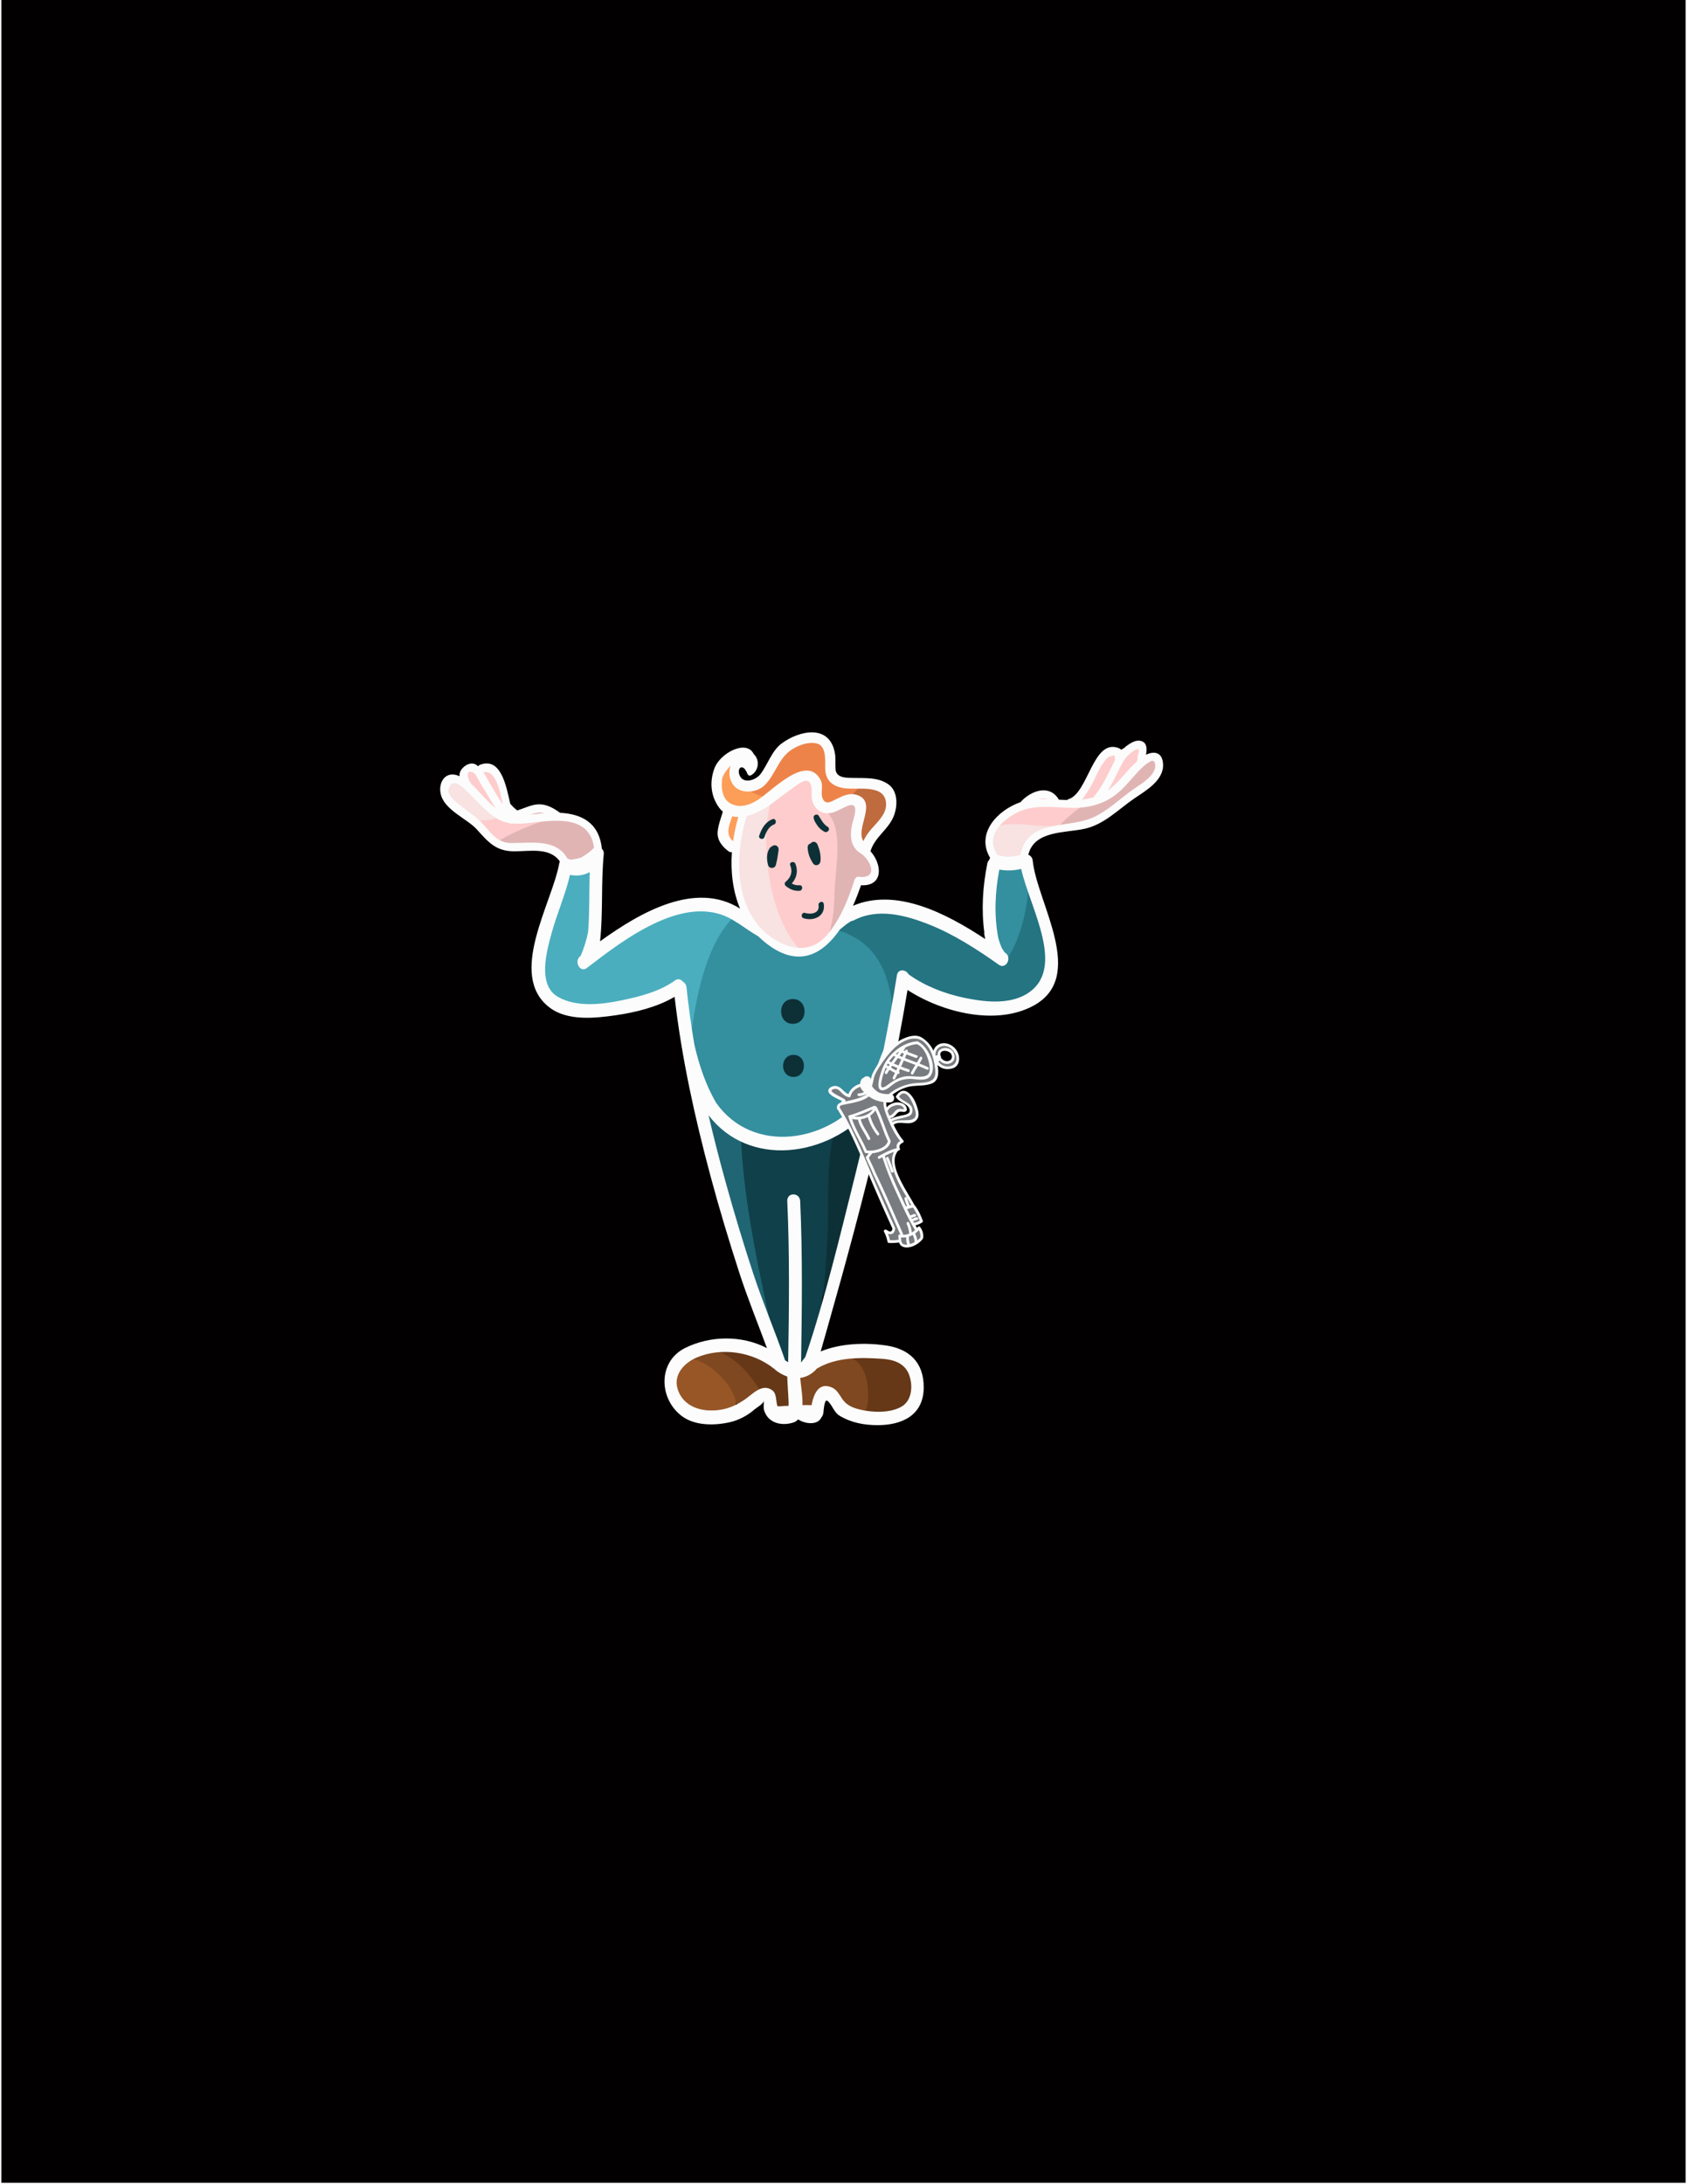 <?xml version="1.0" encoding="utf-8"?>
<!-- Generator: Adobe Illustrator 17.0.0, SVG Export Plug-In . SVG Version: 6.00 Build 0)  -->
<!DOCTYPE svg PUBLIC "-//W3C//DTD SVG 1.1//EN" "http://www.w3.org/Graphics/SVG/1.1/DTD/svg11.dtd">
<svg version="1.1" xmlns="http://www.w3.org/2000/svg" xmlns:xlink="http://www.w3.org/1999/xlink" x="0px" y="0px" width="612px"
	 height="792px" viewBox="0 0 612 792" enable-background="new 0 0 612 792" xml:space="preserve">
<rect x="0" y="0" width="612" height="792" fill="#333333" stroke="none"/>
<g id="Слой_3">
	<rect y="-4" fill="#020000" stroke="#FCFCFC" stroke-miterlimit="10" width="612" height="796"/>
</g>
<g id="Слой_24">
	<path fill="#804820" d="M247,493.5c3.499,2.559,7.694,4.495,11.386,7.061c3.205,2.228,5.206,5.607,8.17,7.87
		c3.207,2.448,1.442,3.794,6.475,1.111c1.028-0.548,3.56-3.626,3.962-4.551c3.188-7.328-4.842-14.731-11.878-16.795
		c-5.954-1.747-12.77,1.372-17.615,5.053"/>
</g>
<g id="Слой_25">
	<path fill="#985627" d="M248.25,492.5c11.898-0.97,29.488,23.435,10.183,22c-11.501-0.855-22.176-15.135-8.683-22"/>
</g>
<g id="Слой_26">
	<path fill="#663818" d="M257.75,489c12.894,4.354,14.893,11.877,22.514,20.999c1.925,2.303,2.274,6.626,6.688,2.556
		c1.771-1.633,1.756-5.975,1.548-8.292c-0.646-7.191-4.837-8.471-10.568-11.456c-5.827-3.036-12.074-6.091-18.931-3.556"/>
</g>
<g id="Слой_27">
	<path fill="#663818" d="M304.5,489.75c4.133,3.044,7.092,6.375,8.006,11.987c0.947,5.816-2.829,11.445,4.931,12.512
		c12.571,1.728,19.01-13.857,9.075-20.748c-5.639-3.911-14.954-3.199-21.512-3.501"/>
</g>
<g id="Слой_28">
	<path fill="#804820" d="M293,495.5c9.373-6.048,20.44-6.297,21.762,7.305c1.733,17.835-9.143,6.613-16.405,3.802
		c-0.458,6.581-7.319,6.397-9.869,1.898c-3.654-6.445,0.824-11.342,5.512-13.255"/>
</g>
<g id="Слой_29">
	<path fill="#0D3037" d="M299,411.5c1.457,9.035,0.616,18.943,0.75,28.148c0.157,10.761-3.148,24.335-0.237,34.404
		c3.424-10.611,5.313-22.311,8.292-33.253c1.895-6.962,8.142-20.511,6.214-25.988c3.288-1.247,3.485-14.473,3.446-18.193
		c-7.608,4.353-12.193,10.695-18.715,15.632"/>
</g>
<g id="Слой_20">
	<path fill="#104049" d="M303,409.75c-3.529,10.41-2.17,25.929-2.75,37.008c-0.663,12.67-1.101,23.75-4.243,35.681
		c-1.269,4.821-1.706,15.086-8.758,14.366c-4.945-0.505-6.449-8.638-7.75-12.477c-1.751-5.167-4.669-8.369-4.986-14.015
		c-0.324-5.776-0.081-6.979-1.959-12.123c-1.535-4.204-1.389-6.719-1.786-11.348c-0.891-10.392-4.733-19.034-5.516-29.624
		c-0.357-4.821-1.637-6.278,2.049-8.536c4.123-2.526,17.022-0.362,21.601-0.444c5.068-0.091,11.117-0.633,15.839,1.274
		c-0.587,0.5-1.09,0.294-1.74,0.489"/>
</g>
<g id="Слой_21">
	<path fill="#206574" d="M268.75,411c0.826,25.441,7.249,52.61,12.42,76.942c-6.638-11.311-9.611-24.519-14.42-36.823
		c-4.277-10.943-6.473-22.99-9.75-33.785c-1.693-5.579-1.311-12.14-1.706-17.763c2.198,3.797,10.151,10.879,13.956,12.179"/>
</g>
<g id="Слой_23">
	<path fill="#247482" d="M308.25,331.25c6.118-5.511,20.6-1.67,27.763,1.311c8.503,3.539,16.479,9.77,24.698,12.406
		c-1.276-8.102-8.807-36.408,7.533-32.468c8.326,2.008,10.636,23.141,11.799,31.331c2.102,14.795-2.517,19.916-17.597,21.925
		c-12.054,1.606-24.111-3.901-34.369-8.493c-2.629,5.918-4.76,12.39-7.408,18.167c0.575-8.738-33.8-44.071-11.419-45.681"/>
</g>
<g id="Слой_22">
	<path fill="#348F9F" d="M361.25,313.5c-0.108,10.973-6.712,26.612,3.536,34.962c4.329-5.485,7.168-15.775,8.024-23.384
		c0.705-6.265-3.678-18.218-11.561-11.078"/>
</g>
<g id="Слой_18">
	<path fill="#4AAEBF" d="M267.75,332.25c-4.861,10.481-9.723,19.514-10.756,31.003c-0.869,9.661-4.787,28.717,1.249,36.652
		c-11.879-6.614-8.141-30.55-12.969-41.448c-10.533,5.552-27.515,11.778-40.109,8.049c-13.034-3.859-9.627-17.449-7.661-26.993
		c1.443-7.005,2.41-12.481,4.994-19.256c2.499-6.553,4.36-7.252,12.2-7.237c3.67,10.314,0.41,21.276,0.583,32.197
		c0.036-0.022,1.138-0.003,1.162,0.014c3.849-7.025,15.679-11.146,22.805-13.919c9.892-3.849,19.612-4.311,28.751,1.438"/>
</g>
<g id="Слой_19">
	<path fill="#348F9F" d="M267,331.75c-10.487,9.369-14.181,28.536-16.061,41.769c-2.004,14.105,2.112,27.184,13.987,34.841
		c12.519,8.072,27.957,7.135,39.387-1.048c11.207-8.023,16.189-15.504,18.673-29.283c2.281-12.654,0.082-29.753-11.519-37.266
		c-13.819-8.95-31.623-3.179-46.218-8.513"/>
</g>
<g id="Слой_17">
	<path fill="#F8E2E2" d="M387.5,299.75c-5.038-4.121-24.233-4.473-27.819,1.994c-2.26,4.075-0.307,9.323,3.818,10.756
		c7.562,2.628,7.478-4.099,11.002-7.75c3.469-3.594,7.896-3.588,12.749-5"/>
</g>
<g id="Слой_15">
	<path fill="#FECCCC" d="M414.25,275c0.296-1.624-0.246-3.679-0.538-5.212c-8.384,0.904-14.871,6.53-19.657,13.726
		c-2.594,3.9-3.527,7.608-8.999,7.736c-3.582,0.084-5.029-2.952-9.764-1.714c-3.875,1.013-12.133,7.164-14.502,10.425
		c6.668-2.453,13.346-0.221,20.077-0.411c6.507-0.185,6.659-3.671,12.077-7.299c7.228-4.839,14.437-7.794,20.305-15.169
		c0.349-0.438,0.453-0.876,0.751-1.331"/>
</g>
<g id="Слой_14">
	<path fill="#FECCCC" d="M207.75,296.75c-6.794,2.078-20.984,10.177-28.263,8.206c-3.346-0.906-6.653-6.055-7.237-9.206
		c-0.363-1.956,1.314-3.857,1-5.556c-0.418-2.265-2.202-2.828-2.995-4.956c-0.801-2.151-2.235-3.325-1.548-6.269
		c2.927,0.012,8.969-1.339,11.243,0.33c3.284,2.411,1.667,8.385,3.3,11.7c4.557,9.248,14.959,4.139,23.249,5.751"/>
</g>
<g id="Слой_16">
	<path fill="#F8E2E2" d="M173.25,289c-1.784-6.022-15.612-9.458-11.506,0.944c2.605,6.599,14.264,9.81,19.963,5.806
		c-3.961-1.5-8.269-4.694-9.707-8.75"/>
</g>
<g id="Слой_13">
	<path fill="#E1B4B4" d="M202.5,296.5c-5.464,0.392-18.189,5.993-22.398,8.944c4.744,1.953,9.076,0.563,13.592,1.1
		c4.469,0.531,6.842,3.373,10.554,5.206c10.664,5.268,16.615-7.063,7.307-13.067c-3.735-2.409-20.123-8.81-21.017-1.965
		c3.141,0.053,6.31,0.032,9.462,0.032"/>
</g>
<g id="Слой_12">
	<path fill="#E1B4B4" d="M395,291c-4.266,2.123-8.969,6.26-12.161,10.017c10.317,0.172,16.766-5.06,24.107-10.578
		c1.774-1.333,20.964-14.872,10.507-15.194c-3.017-0.093-8.514,7.268-10.827,9.255c-4.001,3.436-7.367,6.569-12.876,7"/>
</g>
<g id="Слой_11">
	<path fill="#E1B4B4" d="M297,291.25c2.445,14.007-8.816,37.621,0.744,49.781c8.375-5.144,8.076-13.131,13.942-20.341
		c2.562-3.149,6.934-3.134,4.577-9.208c-1.818-4.687-5.751-4.409-5.519-10.993c0.113-3.217,3.339-7.44,0.331-10.113
		c-3.41-3.03-10.048,1.66-13.575,2.124"/>
</g>
<g id="Слой_10">
	<path fill="#FECCCC" d="M273.75,292.25c-1.643,11.421-1.082,22.504,3.257,33.078c2.085,5.08,6.385,18.299,12.413,19.677
		c12.888,2.946,13.056-14.091,13.33-21.717c0.264-7.358,2.074-16.072,0.23-23.306c-1.261-4.947-4.496-6.575-6.668-10.713
		c-2.883-5.491-1.53-9.596-9.27-5.993c-4.419,2.057-10.412,7.111-14.042,9.974"/>
</g>
<g id="Слой_9">
	<path fill="#F8E2E2" d="M279.75,290.25c-4.401,15.573-0.643,43.55,11.187,54.762c-22.244,2.039-25.54-25.314-23.187-41.512
		c0.305-2.103,0.152-7.267,1.45-8.763c2.177-2.508,7.08-1.802,9.55-4.487"/>
</g>
<g id="Слой_8">
	<path fill="#C06B3E" d="M310,284.25c-2.483,1.479-4.697,3.495-5.987,5.963c13.588-2.337,2.294,13.728,8.999,18.584
		c2.314-5.444,10.168-10.42,10.246-16.789c0.095-7.73-7.356-8.064-13.757-7.758"/>
</g>
<g id="Слой_7">
	<path fill="#EE834A" d="M269.75,285.25c0.377,3.036,1.499,5.496,4.214,7.038c5.366-4.97,16.805-13.858,21.605-7.214
		c2.894,4.006-0.332,8.053,6.378,7.439c3.62-0.331,8.073-5.335,10.595-7.769c-6.091-2.303-9.276,0.207-11.529-6.32
		c-2.009-5.822,0.253-10.504-8.22-10.368C281.426,268.237,278.751,287.637,269,286"/>
</g>
<g id="Слой_6">
	<path fill="#FC9D58" d="M267.75,283.5c3.557,3.267,6.526,5.035,11.824,6.008c-0.039-0.145-0.18-0.156-0.423-0.033
		c-4.727,3.18-12.424,7.075-17.171,2.268c-5.092-5.158-2.779-14.95,4.892-15.785c-2.238,2.879-1.17,6.127,1.376,8.292"/>
</g>
<g id="Слой_5">
	<path fill="#FD9E5A" d="M263.75,294c-1.415,4.004-4.466,12.608,2.95,12.713c1.423-4.081,2.411-8.432,3.262-12.675
		c-1.931,0.111-3.462-0.744-5.212-0.788"/>
</g>
<g id="Слой_2">
	<path fill="#FCFCFC" d="M415.735,273.681c0.338-1.721,0.436-3.811-1.062-4.692c-1.677-0.987-3.472-0.144-4.991,0.801
		c-1.05,0.653-1.992,1.47-2.826,2.396c-0.159-0.398-0.443-0.682-0.891-0.867c-9.452-3.889-11.12,16.282-18.325,18.461
		c-0.221,0.067-0.401,0.172-0.545,0.302c-0.983-0.021-1.966-0.062-2.945-0.109c-3.292-5.587-9.707-3.453-13.536,0.441
		c-0.128,0.131-0.217,0.27-0.286,0.411c-8.593,2.955-16.398,11.428-11.147,20.23c-0.132,0.228-0.239,0.474-0.305,0.734
		c-0.328,0.292-0.581,0.721-0.699,1.307c-1.666,8.293-2.204,16.625-1.097,24.893c-0.039,0.276-0.049,0.567,0.003,0.882
		c0.092,0.553,0.219,1.095,0.341,1.638c-14.236-9.4-32.357-18.715-47.988-12.073c1.115-2.481,2.083-5.008,2.904-7.44
		c8.151,0.437,7.783-7.467,3.447-12.349c1.582-5.239,6.68-7.928,8.545-12.992c1.348-3.659,1.399-8.813-2.046-11.254
		c-3.66-2.592-8.332-2.238-12.538-2.313c-2.437-0.043-6.42,0.155-6.635-3.181c-0.126-1.958,0.112-3.909-0.243-5.858
		c-1.932-10.606-12.881-8.182-19.217-3.537c-3.712,2.72-5.042,7.571-7.774,11.183c-1.681,2.222-6.373,3.795-7.643,0.272
		c-0.732-2.029,0.498-3.705,1.965-2.096c0.356,0.51,0.686,1.037,0.9,1.64c0.217,0.61,0.808,0.925,1.377,0.596
		c3.004-1.735,3.086-5.774,0.984-7.636c-2.594-5.481-12.161-0.492-14.266,5.088c-1.855,4.916-1.386,10.093,1.672,14.286
		c0.417,0.572,0.874,1.051,1.356,1.464c-0.69,2.393-1.625,4.675-1.878,7.195c-0.314,3.123,1.703,5.493,3.917,7.159
		c0.438,0.329,0.867,0.407,1.254,0.327c-0.51,7.101,0.332,14.21,2.96,20.469c-16.11-10.099-35.932,1.141-50.785,11.865
		c1.136-10.531,0.312-21.169,1.348-31.723c0.077-0.784-0.225-1.401-0.702-1.821c-0.002-0.031,0.002-0.059-0.001-0.092
		c-1.032-9.58-7.589-12.57-15.165-12.964c-0.022-0.017-0.039-0.038-0.062-0.054c-2.273-1.62-4.584-2.971-7.372-3.023
		c-2.626-0.049-5.313,1.327-7.773,2.124c-0.098,0.032-0.186,0.073-0.268,0.119c-0.938-0.663-1.773-1.514-2.587-2.443
		c-1.542-6.917-3.5-16.952-10.972-14.141c-0.314,0.118-0.543,0.314-0.7,0.549c-0.107-0.096-0.206-0.202-0.318-0.293
		c-1.946-1.589-4.532-0.228-5.788,1.53c-0.499,0.699-0.667,1.519-0.623,2.358c-0.278-0.117-0.558-0.232-0.848-0.327
		c-4.392-1.43-6.812,2.582-6.023,6.566c1.201,6.059,9.596,9.08,13.212,13.13c4.238,4.745,6.986,7.831,13.446,7.873
		c5.586,0.036,12.979-1.589,16.618,3.692c-0.103,0.208-0.191,0.438-0.24,0.713c-2.58,14.447-18.922,40.459-3.522,52.222
		c6.525,4.984,16.573,3.888,23.992,2.822c7.053-1.013,14.955-2.916,21.388-6.689c2.525,22.005,7.3,43.642,13.01,64.942
		c3.157,11.775,6.684,23.437,10.431,35.014c3.01,9.3,6.695,18.282,10.054,27.414c-9.138-4.704-20.443-4.567-29.591-0.087
		c-10.049,4.921-9.662,18.367-1.368,24.678c4.887,3.718,12.251,3.545,17.814,2.211c3.057-0.733,6.235-2.439,8.637-4.555
		c0.726-0.639,3.45-2.143,3.344-3.236c0.115,1.187-0.202,2.487,0.169,3.654c1.482,4.659,6.533,5.695,10.692,4.281
		c0.669-0.228,1.19-0.615,1.618-1.097c2.556,1.713,7.096,2.186,8.413-0.662c0.434-0.495,0.703-1.186,0.767-1.831
		c0.089-0.897,0.379-5.124,1.468-4.223c1.798,1.488,2.267,4.103,4.38,5.38c4.283,2.587,8.995,3.434,13.87,3.43
		c8.631-0.007,16.577-3.457,16.665-13.56c0.082-9.471-5.532-14.176-13.816-15.358c-7.336-1.046-16.282-0.807-23.568,2.195
		c0.709-2.472,1.416-4.944,2.12-7.418c1.723-6.05,3.423-12.107,5.104-18.171c3.404-12.28,6.68-24.599,9.792-36.966
		c5.691-22.619,10.697-45.448,14.494-68.517c12.713,8.224,32.111,12.976,45.576,5.759c19.635-10.524,1.374-37.378-0.152-52.629
		c-0.114-1.138-0.796-1.853-1.603-2.174c2.154-8.894,13.522-7.827,20.583-9.443c7.08-1.621,12.098-7.039,18.013-11.058
		c4.041-2.746,10.672-6.5,10.28-12.46C421.641,272.6,418.549,272.29,415.735,273.681z M406.955,277.075
		c0.905-1.796,2.114-3.182,3.668-4.368c0.607-0.463,1.267-0.841,1.973-1.099c1.167-0.426,0.212,2.245,0.076,2.754
		c-0.095,0.357-0.063,0.668,0.041,0.934c-0.081,0.276-0.182,0.546-0.29,0.815c-3.656,3.289-6.484,7.565-10.451,10.474
		C403.815,283.553,405.322,280.318,406.955,277.075z M396.388,283.857c1.489-2.742,4.153-10.207,7.929-9.871
		c0.038,0.34,0.076,0.681,0.102,1.022c0.015,0.195,0.063,0.365,0.127,0.52c-0.006,0.012-0.013,0.023-0.02,0.035
		c-2.464,4.73-4.422,9.538-7.885,13.587c-1.349,0.383-2.748,0.62-4.172,0.763C394.064,288.151,395.282,285.895,396.388,283.857z
		 M379.856,289.776c-0.969-0.037-1.92-0.052-2.852-0.047C377.987,289.444,378.97,289.407,379.856,289.776z M261.98,282.451
		c0.187-1.298,1.528-3.267,3.084-4.84c-0.776,2.17-0.655,4.913,1.024,7.1c2.549,3.323,8.311,2.776,11.076,0.208
		c4.077-3.785,5.194-9.916,9.898-13.012c2.601-1.711,5.984-2.98,9.059-2.375c3.553,0.699,3.254,5.707,3.232,8.591
		c-0.036,4.693,2.366,6.869,6.575,7.636c4.901,0.894,15.526-1.888,15.528,5.999c0.001,3.647-3.465,6.629-5.562,9.095
		c-1.088,1.279-1.976,2.649-2.69,4.132c-3.019-4.622,5.306-14.181-2.299-16.734c-2.687-0.902-5.171,0.341-7.587,1.539
		c-1.558,0.772-3.527,2.124-4.695,0.122c-1.216-2.085,0.216-4.778-0.858-6.931c-4.976-9.978-17.676,3.766-22.72,6.987
		c-3.17,2.024-6.857,3.256-10.282,1.228C261.968,289.543,261.55,285.433,261.98,282.451z M265.943,305.034
		c-2.972-2.453-1.402-5.805-0.317-9.035c0.722,0.163,1.466,0.245,2.222,0.242C267.006,299.099,266.364,302.052,265.943,305.034z
		 M270.705,296.528c0.069-0.226,0.087-0.436,0.067-0.628c2.207-0.494,4.366-1.449,6.164-2.485c3.059-1.764,5.755-4.199,8.671-6.206
		c1.457-1.003,2.821-2.127,4.306-3.087c5.366-3.468,4.427,3.035,4.559,4.841c0.16,2.192,1.11,3.879,2.494,4.886
		c0.188,0.097,0.371,0.217,0.55,0.351c1.276,0.711,2.837,0.906,4.464,0.466c1.956-0.529,3.727-1.783,5.625-2.496
		c3.902-1.466,2.53,3.082,1.91,5.285c-1.171,4.163-1.388,8.25,1.397,10.967c0.057,0.064,0.122,0.125,0.196,0.181
		c0.479,0.435,1.038,0.833,1.69,1.186c3.639,3.099,5.581,8.992-1.421,8.128c-0.639-0.079-1.169,0.521-1.356,1.099
		c-2.257,6.994-5.015,14.003-9.657,19.609c-5.907,7.134-13.469,6.071-20.431,1.292C266.525,330.714,266.316,310.97,270.705,296.528z
		 M195.176,294.678c0.749-0.103,1.47-0.013,2.169,0.181c-1.686,0.148-3.361,0.363-5.021,0.529
		C193.265,295.076,194.214,294.81,195.176,294.678z M182.361,291.547c-0.006,0.02-0.016,0.039-0.022,0.059
		c-1.475-2.105-2.754-4.378-4.092-6.605c-0.956-1.591-1.832-3.375-2.912-4.943C179.64,278.949,181.262,286.096,182.361,291.547z
		 M171.7,280.148c0.801,0.396,1.426,1.814,1.862,2.61c0.878,1.603,1.874,3.116,2.813,4.68c1.119,1.863,2.209,3.744,3.41,5.527
		c-3.279-2.369-5.831-6.037-8.896-8.77c-0.063-0.177-0.161-0.351-0.306-0.515C169.853,282.853,168.574,278.6,171.7,280.148z
		 M185.488,305.692c-6.358-0.041-8.118-5.434-12.503-9.035c-2.361-1.939-4.885-3.631-7.235-5.586
		c-1.352-1.125-2.565-2.415-3.199-4.178c0.676-3.011,2.111-3.722,4.306-2.134c0.962,0.66,1.848,1.419,2.658,2.276
		c3.399,3.326,6.439,6.965,10.41,9.566c1.443,0.945,2.971,1.496,4.544,1.789c0.392,0.262,0.817,0.295,1.194,0.171
		c2.244,0.244,4.556,0.052,6.828-0.201c8.438-0.939,21.545-3.004,23.005,9.122c-0.164,0.097-0.319,0.211-0.456,0.355
		c-1.242,1.312-2.726,2.193-4.2,3.114c-1.279,0.415-2.6,0.664-3.957,0.763c-0.084-0.037-0.167-0.067-0.252-0.109
		c-0.246-0.121-0.487-0.181-0.723-0.212C201.759,303.945,192.572,305.738,185.488,305.692z M286.058,509.782
		c-1.332-0.064-2.661,0.193-3.987,0.151c-0.694-1.606-0.172-4.44-1.84-5.74c-2.631-2.05-5.389-0.395-7.635,1.445
		c-4.774,3.911-9.3,6.031-15.452,5.784c-4.807-0.193-9.555-2.437-11.244-7.507c-1.839-5.52,2.448-9.8,6.82-11.664
		c8.959-3.822,20.27-2.152,27.946,3.951c0.11,0.087,0.219,0.148,0.329,0.211c0.128,0.162,0.274,0.316,0.453,0.454
		c0.024,0.018,0.048,0.034,0.072,0.052c0.036,0.028,0.072,0.054,0.109,0.079c1.267,0.955,2.607,1.678,3.974,2.146
		c0,0.021-0.005,0.038-0.004,0.059c0.077,3.088,0.37,6.158,0.488,9.244C286.093,508.893,286.069,509.337,286.058,509.782z
		 M320.138,492.716c4.04,0.282,8.2,1.574,9.731,5.965c1.386,3.975,0.923,9.127-2.718,11.306c-4.189,2.507-10.775,2.221-15.274,1.106
		c-2.661-0.659-4.935-1.604-6.495-4.072c-0.846-1.339-1.874-3.084-3.306-3.777c-4.888-2.366-6.86,1.959-7.669,6.293
		c-1.094-0.046-2.187-0.044-3.289-0.03c0.119-3.46-0.665-7.475-0.806-9.86c1.943-0.273,3.834-1.17,5.538-2.837
		c0.158-0.154,0.28-0.317,0.384-0.482C303.227,492.034,312.302,492.17,320.138,492.716z M310.218,426.158
		c-5.485,21.942-10.842,44.595-18.061,65.876c-0.503,0.687-1.02,1.361-1.548,2.025c0.314-19.52,0.569-39.048-0.323-58.556
		c-0.146-3.202-4.834-3.218-4.687,0c0.889,19.467,0.638,38.955,0.325,58.434c-0.374-0.195-0.743-0.417-1.105-0.657
		c-3.662-10.625-8.091-20.905-11.604-31.606c-3.602-10.969-6.931-22.038-10.017-33.183c-2.208-7.975-4.282-16.015-6.16-24.108
		c14.583,19.089,43.194,15.457,58.949-2.441C314.155,410.038,312.23,418.11,310.218,426.158z M372.442,360.418
		c-6.578,3.986-15.652,2.861-22.712,1.371c-7.047-1.487-14.118-4.194-20.105-8.476c-0.944-1.813-3.86-2.148-4.257,0.365
		c-1.435,9.072-3.088,18.099-4.884,27.092c-2.224,5.17-3.718,10.664-6.171,15.722c-13.721,18.325-41.42,22.142-54.585,3.307
		c-3.745-6.492-6.128-13.635-7.834-21.023c-1.159-6.894-2.133-13.819-2.855-20.776c-0.105-1.009-0.655-1.696-1.344-2.065
		c-0.644-0.828-1.709-1.209-2.807-0.422c-5.66,4.058-12.853,5.866-19.458,7.231c-7.193,1.486-16.318,2.58-23.035-1.287
		c-7.473-4.302-4.139-16.365-2.303-23.043c1.956-7.116,4.999-13.977,6.697-21.182c2.511,0.514,4.973,0.177,7.156-1.004
		c-0.258,7.238-0.014,14.509-0.596,21.717c-0.612,2.984-1.499,5.864-2.701,8.651c-0.043,0.033-0.09,0.069-0.134,0.102
		c-2.426,1.864-0.09,6.195,2.366,4.308c13.835-10.629,36.934-28.484,54.193-16.632c0.179,0.123,0.355,0.206,0.53,0.269
		c2.54,1.683,5.01,3.472,7.659,4.986c1.293,1.298,2.718,2.507,4.306,3.597c10.898,7.481,19.202,2.411,25.103-6.166
		c0.012-0.009,0.025-0.01,0.036-0.02c0.864-0.727,1.754-1.465,2.68-2.152c0.485-0.291,0.965-0.593,1.436-0.911
		c0.299-0.022,0.609-0.101,0.925-0.267c8.705-4.568,18.704-1.891,27.328,1.527c8.984,3.56,17.344,8.986,25.303,14.606
		c2.527,1.784,4.872-2.539,2.366-4.308c-0.094-0.066-0.19-0.134-0.286-0.201c-0.344-0.494-0.674-0.997-0.989-1.51
		c-0.583-1.285-1.036-2.613-1.382-3.987c-1.482-8.141-1.124-16.316,0.438-24.519c2.64,0.476,5.306,0.394,7.935-0.249
		C373.518,329.06,387.189,351.482,372.442,360.418z M418.718,279.434c-1.43,2.956-5.029,4.993-7.527,6.742
		c-4.937,3.455-9.627,8.181-15.143,10.445c-9.365,3.843-23.436,0.486-25.864,13.393c-0.019,0.005-0.037,0.005-0.057,0.011
		c-2.748,0.81-5.447,0.826-8.192,0.064c-4.678-6.668,1.162-12.46,7.091-15.471c6.168-3.133,13.402-1.745,19.987-1.681
		c3.069,0.03,6.01-0.319,8.797-1.19c0.134-0.016,0.267-0.059,0.398-0.13c2.486-0.826,4.849-2.076,7.066-3.869
		c3.495-2.827,6.146-6.783,9.492-9.822c0.725-0.659,1.497-1.197,2.313-1.71C419.304,274.816,419.421,277.98,418.718,279.434z"/>
	<path fill="#0D3037" d="M287.622,362.25c-5.676,0-5.676,9,0,9C293.299,371.25,293.299,362.25,287.622,362.25z"/>
	<path fill="#0D3037" d="M287.867,382.5c-5.045,0-5.045,8,0,8S292.912,382.5,287.867,382.5z"/>
	<path fill="#0D3037" d="M296.617,306.351c-0.309-0.754-0.959-1.286-1.805-1.048c-0.29,0.081-0.565,0.287-0.77,0.55
		c-0.577,0.143-1.059,0.605-1.041,1.397c0.049,2.135,0.778,3.989,1.912,5.757c0.841,1.311,2.588,0.711,2.734-0.757
		C297.85,310.194,297.389,308.239,296.617,306.351z"/>
	<path fill="#0D3037" d="M281.411,306.554c-0.468-0.132-1.065,0.026-1.444,0.385c-0.26,0.099-0.505,0.276-0.702,0.554
		c-1.257,1.775-1.162,4.131-0.637,6.156c0.374,1.443,2.445,1.424,2.829,0c0.465-1.724,0.731-3.482,0.978-5.25
		C282.549,307.59,282.254,306.791,281.411,306.554z"/>
	<path fill="#0D3037" d="M300.255,299.803c-1.514-0.89-2.311-2.544-3.225-3.975c-0.649-1.016-2.213-0.197-1.829,0.809
		c0.002,0.015-0.002,0.03,0.001,0.045c0.132,0.739,0.447,1.385,0.876,1.954c0.669,1.221,1.694,2.249,3.031,2.977
		c0.314,0.171,0.612,0.145,0.862,0.022C300.708,301.435,301.109,300.306,300.255,299.803z"/>
	<path fill="#0D3037" d="M280.272,297.036c-2.613,0.986-3.974,3.371-4.84,5.948c-0.411,1.223,1.479,1.744,1.886,0.532
		c0.617-1.838,1.574-3.835,3.473-4.552C281.965,298.522,281.458,296.588,280.272,297.036z"/>
	<path fill="#0D3037" d="M298.835,327.734c-0.206-1.27-2.09-0.73-1.886,0.532c0.476,2.942-2.832,3.423-4.909,2.77
		c-1.209-0.38-1.722,1.551-0.52,1.929C295.227,334.131,299.56,332.216,298.835,327.734z"/>
	<path fill="#0D3037" d="M290.067,321c-1.09,0.092-1.982-0.162-2.835-0.643c1.761-1.957,2.382-4.483,1.333-7.122
		c-0.468-1.178-2.361-0.664-1.886,0.532c0.969,2.439,0.224,4.396-1.704,6.027c-0.534,0.452-0.257,1.218,0.198,1.571
		c1.465,1.136,3.036,1.793,4.895,1.637C291.315,322.895,291.325,320.894,290.067,321z"/>
</g>
<g id="Слой_35">
	<path fill="#787B7F" d="M347.216,382.724c-0.709-2.519-2.629-4.074-5.318-4.038c-0.1,0.071-0.218,0.125-0.376,0.125h-0.062
		c-0.138,0-0.246-0.041-0.341-0.097c-0.719,0.527-1.255,1.132-1.499,1.844c-0.08,0.234-0.292,0.417-0.527,0.483
		c-0.144,0.075-0.309,0.126-0.509,0.126c-0.832,0-1.163-0.751-1.022-1.377c-2.367-2.731-5.145-5.329-9.132-3.197
		c-0.198,0.106-0.39,0.107-0.554,0.045c-1.626,1.044-3.171,2.189-4.628,3.439c-0.015,0.217-0.094,0.438-0.258,0.643
		c-0.681,0.852-1.124,1.871-1.767,2.752c-0.618,0.846-1.338,1.543-2.108,2.248c-0.104,0.095-0.213,0.157-0.323,0.205
		c-0.077,0.05-0.162,0.087-0.258,0.115c-1,2.015-1.353,4.086-2.391,6.089c0.169,0.744-0.236,1.641-1.225,1.641
		c-0.362,0-0.642-0.125-0.848-0.314c-0.491,0.061-1.034,0.047-1.603-0.017c-0.148,0.068-0.315,0.113-0.507,0.123
		c-1.055,0.052-1.454,0.424-2.256,0.946c-0.143,0.093-0.658,0.537-1.039,0.631c0.132,0.459,0.05,0.988-0.322,1.289
		c-0.082,0.066-0.164,0.133-0.245,0.199c-0.658,0.534-1.579,0.507-2.056-0.265c-0.075-0.122-0.119-0.242-0.168-0.362
		c-0.483-0.426-0.925-0.9-1.492-1.201c-0.723-0.384-1.394-0.669-2.111-0.854c-0.089,0.084-0.189,0.164-0.317,0.229
		c-0.275,0.141-0.581,0.273-0.897,0.405c-0.051,0.056-0.11,0.103-0.169,0.151c-0.357,2.087,2.17,2.409,3.878,2.968
		c1.263,0.413,1.229,2.098,0,2.525c-0.035,0.012-0.151,0.049-0.307,0.096c0.006,0.075,0.027,0.143,0.018,0.225
		c-0.081,0.735-0.079,1.545-0.027,2.384c0.335,0.125,0.626,0.383,0.772,0.81c1.365,3.988,4.933,8.487,6.347,13.027
		c0.608,0.637,1.097,1.366,1.403,2.202c0.098,0.266,0.066,0.544-0.038,0.797c0.086,0.161,0.136,0.34,0.154,0.524
		c0.772,1.59,1.373,3.225,1.858,4.892c0.163,0.135,0.304,0.309,0.4,0.538c0.455,1.086,0.888,2.198,1.304,3.321
		c0.142,0.102,0.271,0.243,0.376,0.429c0.887,1.57,1.407,3.16,1.951,4.813c0.426,0.17,0.75,0.554,0.728,1.16
		c-0.064,1.733,1.415,3.102,2.075,4.607c0.687,1.566,1.393,3.133,2.002,4.732c0.089,0.151,0.148,0.32,0.175,0.496
		c0.061,0.267,0.033,0.503-0.06,0.703c-0.157,0.462-0.553,0.833-1.188,0.833c-0.541,0-0.906-0.27-1.101-0.635
		c-0.06-0.076-0.105-0.171-0.152-0.264c-0.086,0.084-0.194,0.145-0.313,0.195c0.064,0.12,0.116,0.256,0.14,0.422
		c0.145,0.996,0.917,1.776,1.188,2.752c0.112,0.404,0.185,0.813,0.24,1.225c0.745,0.038,1.387-0.128,2.087-0.391
		c0.557-0.209,1.176,0.122,1.471,0.608c0.193,0.171,0.341,0.4,0.402,0.695c0.048,0.028,0.102,0.062,0.139,0.086
		c0.049,0.011,0.296,0.1,0.276,0.095c0.151,0.039,0.302,0.078,0.456,0.103c0.183,0.03,0.434,0.052,0.713,0.051
		c0.133,0,0.267,0,0.4-0.01c0.08-0.006,0.111-0.007,0.121-0.005c0.072-0.011,0.141,0.001,0.212-0.001
		c0.106-0.026,0.219-0.045,0.344-0.045c0.258,0,0.472,0.066,0.651,0.17c0.86-0.363,1.706-0.764,2.491-1.262
		c0.806-0.511,2.187-1.314,2.174-2.411c-0.003-0.252,0.058-0.461,0.155-0.638c-0.259-0.799-0.618-1.55-1.146-2.186
		c-0.054-0.065-0.096-0.133-0.135-0.201c-0.246,0.048-0.495,0.086-0.751,0.095c-0.978,0.034-0.974-1.481,0-1.515
		c0.311-0.011,0.613-0.077,0.911-0.163c0.183-0.223,0.424-0.386,0.683-0.459c-0.754-3.039-3.331-5.31-4.16-8.376
		c-0.006-0.024-0.006-0.046-0.012-0.069c-1.998-2.584-3.456-6.01-4.689-8.759c-1.419-3.164-2.002-6.527,0.534-9.159
		c0.019-1.026,0.28-1.993,0.992-2.616c0.008-0.32,0.003-0.641,0-0.961c-0.011-0.017-0.025-0.03-0.036-0.048
		c-0.234-0.382-0.534-0.711-0.738-1.108c-0.919-1.005-1.715-2.084-1.885-3.038c-0.737-0.604-0.511-2.108,0.712-2.108
		c0.179,0,0.334,0.038,0.471,0.096c0.002-0.001,0.003-0.002,0.005-0.003c1.447-0.708,2.913-0.583,4.486-0.533
		c4.885,0.155,1.519-5.707,0.909-8.006c-0.052-0.197-0.061-0.38-0.049-0.553c-0.766-0.569-1.551-1.175-1.834-1.984
		c-0.402,0.07-0.809,0.099-1.275,0.145c-0.699,0.068-1.221,0.375-1.752,0.734c0.035,0.083,0.053,0.18,0.051,0.29
		c-0.005,0.219-0.033,0.418-0.158,0.603c-0.001,0.001-0.002,0.002-0.003,0.003c0.01,0.098,0.005,0.195-0.021,0.29
		c0.124,0.093,0.25,0.185,0.349,0.301c0.138,0.162,0.201,0.352,0.226,0.545c0.023,0.009,0.045,0.007,0.069,0.019
		c0.111,0.057,0.214,0.111,0.312,0.188c0.093,0.072,0.146,0.16,0.184,0.252c0.565,0.334,1.256,0.777,1.834,1.297
		c0.649,0.246,1.117,0.784,1.242,1.477c0.013,0.069,0.005,0.131-0.003,0.192c0.287,0.062,0.538,0.304,0.441,0.672
		c-0.402,1.516-1.987,1.289-3.135,1.776c-0.206,0.087-0.399,0.046-0.554-0.051c-1.018,0.33-2.03,0.675-3.009,1.113
		c-0.024,0.011-0.047,0.009-0.071,0.016c-0.087,0.071-0.195,0.124-0.34,0.124c-0.656,0-0.718-0.907-0.195-1.093
		c0.014-0.007,0.02-0.018,0.034-0.025c0.557-0.249,1.122-0.474,1.692-0.684c0.014-0.038,0.018-0.074,0.042-0.112
		c0.562-0.899,1.447-1.272,2.489-1.218c0.267,0.014,0.434,0.176,0.505,0.373c0.552-0.205,0.99-0.468,0.812-0.779
		c-0.185-0.325-0.438-0.609-0.714-0.878c-0.005-0.006-0.012-0.01-0.017-0.016c-0.572-0.552-1.275-1.005-1.937-1.385
		c-0.152,0.159-0.361,0.272-0.649,0.272c-0.022,0-0.037-0.011-0.058-0.012c-0.024,0.002-0.042,0.012-0.067,0.012
		c-0.028,0-0.047-0.013-0.075-0.015c-0.058,0.035-0.105,0.081-0.17,0.106c-0.502,0.195-1.064,0.304-1.59,0.176
		c-0.208,0.143-0.422,0.276-0.653,0.397c-0.036,0.019-0.062,0.04-0.094,0.06c-0.081,0.112-0.181,0.2-0.304,0.259
		c-0.094,0.115-0.171,0.247-0.25,0.408c-0.122,0.246-0.336,0.318-0.539,0.278c-0.005,0-0.008,0.003-0.012,0.003
		c-0.544,0-0.682-0.628-0.415-0.949c-0.123-0.144-0.219-0.319-0.232-0.555c-0.107-1.918,0.995-3.286,2.498-4.347
		c0.785-0.555,1.57-1.149,2.426-1.589c1.019-0.525,2.174-0.19,3.176-0.641c0.279-0.126,0.55-0.117,0.781-0.025
		c0.284-0.176,0.595-0.312,0.897-0.392c2.989-0.796,8.223,0.23,8.976-3.694c0.052-0.271,0.171-0.47,0.326-0.609
		c-0.11-0.582-0.289-1.144-0.581-1.667c-0.747-1.334,1.299-2.527,2.045-1.195c0.15,0.267,0.264,0.541,0.372,0.817
		c0.106-0.089,0.239-0.155,0.418-0.155c0.04,0,0.068,0.016,0.105,0.021c0.03-0.004,0.05-0.021,0.083-0.021
		c1.269-0.003,3.268,0.191,4.339-0.63C347.962,385.578,347.503,383.742,347.216,382.724z M345.097,384.73
		c-1.081,0.886-2.546,0.176-3.377-0.729c-0.825-0.899-1.277-2.446,0.245-2.912c0.085-0.026,0.161-0.026,0.235-0.023
		c0.268-0.233,0.652-0.375,1.072-0.377c1.056-0.005,2.075,0.834,2.36,1.846C345.827,383.23,345.697,384.239,345.097,384.73z"/>
</g>
<g id="Слой_31">
	<path fill="#FCFCFC" d="M333.291,377.854c-0.068-0.154-0.209-0.271-0.432-0.26c-0.034,0.002-0.068,0.008-0.102,0.01
		c-0.132-0.039-0.248-0.026-0.337,0.031c-5.213,0.457-10.346,4.796-12.202,9.544c-0.541,1.384-3.493,9.081,0.502,8.088
		c1.34-0.333,2.524-1.569,3.626-2.326c1.855-1.276,3.858-1.775,6.095-1.716c1.914,0.05,5.356,0.914,6.87-0.793
		C340.282,387.079,336.905,379.792,333.291,377.854z M327.14,381.769c0.26,0.072,0.516,0.159,0.773,0.242
		c-0.183,0.417-0.366,0.834-0.549,1.25c-0.335-0.146-0.669-0.294-0.999-0.452C326.625,382.463,326.881,382.115,327.14,381.769z
		 M324.276,385.636c0.488-0.675,0.98-1.347,1.48-2.014c0.397,0.192,0.798,0.373,1.202,0.549c-0.324,0.73-0.653,1.457-0.986,2.182
		C325.405,386.117,324.835,385.89,324.276,385.636z M325.549,387.254c-0.14,0.298-0.276,0.598-0.419,0.894
		c-0.66-0.29-1.275-0.672-1.894-1.047c0.148-0.214,0.296-0.429,0.446-0.641C324.297,386.742,324.924,386.995,325.549,387.254z
		 M325.923,381.375c0.035,0.038,0.081,0.068,0.135,0.092c0.016,0.009,0.034,0.015,0.051,0.022c-0.222,0.297-0.442,0.595-0.665,0.892
		c-0.008-0.002-0.017-0.005-0.025-0.007c-0.035-0.031-0.068-0.064-0.12-0.087c-0.107-0.048-0.216-0.093-0.324-0.139
		C325.28,381.879,325.596,381.621,325.923,381.375z M324.217,382.863c0.038,0.037,0.079,0.073,0.139,0.099
		c0.134,0.059,0.271,0.115,0.405,0.174c0.021,0.022,0.06,0.024,0.086,0.041c-0.503,0.671-0.997,1.348-1.488,2.028
		c-0.176-0.084-0.354-0.163-0.529-0.248c-0.049-0.086-0.12-0.16-0.221-0.2C323.077,384.094,323.621,383.46,324.217,382.863z
		 M322.05,385.616c0.041,0.061,0.097,0.117,0.181,0.159c0.177,0.087,0.357,0.167,0.535,0.253c-0.136,0.193-0.268,0.388-0.402,0.582
		c-0.221-0.12-0.439-0.245-0.67-0.346C321.804,386.046,321.924,385.83,322.05,385.616z M333.782,390.411
		c-1.771,0.025-3.541-0.376-5.311-0.115c-2.555,0.376-4.445,1.602-6.49,3.115c-0.545,0.403-2.166,1.625-2.327,0.271
		c-0.083-0.697,0.092-1.428,0.233-2.106c0.312-1.505,0.844-2.973,1.402-4.403c0.179,0.081,0.347,0.181,0.521,0.273
		c-0.253,0.381-0.516,0.756-0.758,1.145c-0.09,0.145-0.093,0.285-0.047,0.405c0.011,0.24,0.169,0.473,0.479,0.473
		c0.294,0,0.447-0.209,0.473-0.435c0.236-0.374,0.487-0.737,0.732-1.105c0.655,0.389,1.304,0.789,1.997,1.105
		c-0.27,0.542-0.536,1.085-0.82,1.62c-0.302,0.569,0.561,1.074,0.864,0.505c0.31-0.584,0.603-1.177,0.896-1.769
		c0.075,0.018,0.145,0.023,0.209,0.011c0.01,0,0.016,0.005,0.026,0.005c0.557,0,0.63-0.743,0.226-0.946
		c0.13-0.27,0.254-0.543,0.382-0.815c0.97,0.381,1.952,0.735,2.947,1.056c0.616,0.198,0.877-0.767,0.266-0.964
		c-0.942-0.303-1.87-0.637-2.789-0.997c0.334-0.727,0.662-1.457,0.987-2.188c1.392,0.564,2.81,1.065,4.218,1.59
		c-0.559,0.885-1.124,1.768-1.605,2.7c-0.052,0.102-0.059,0.198-0.048,0.29c-0.005,0.122,0.029,0.242,0.099,0.338
		c0.005,0.007,0.007,0.016,0.013,0.023c0.031,0.037,0.072,0.064,0.115,0.09c0.014,0.008,0.023,0.022,0.038,0.029
		c0.061,0.028,0.132,0.045,0.215,0.045c0.074,0,0.137-0.016,0.193-0.039c0.023-0.009,0.041-0.023,0.061-0.036
		c0.028-0.017,0.054-0.035,0.076-0.057c0.023-0.022,0.042-0.046,0.06-0.073c0.01-0.015,0.018-0.03,0.026-0.046
		c0.019-0.036,0.035-0.071,0.045-0.111l0,0c0.5-0.961,1.084-1.872,1.661-2.787c1.013,0.39,2.02,0.796,3,1.267
		c0.025,0.012,0.049,0.011,0.074,0.019c0.078,0.065,0.174,0.112,0.303,0.112c0.583,0,0.634-0.809,0.163-0.967
		c-0.014-0.008-0.021-0.02-0.036-0.027c-0.973-0.468-1.973-0.871-2.978-1.259c0.345-0.569,0.679-1.144,0.97-1.744
		c0.28-0.578-0.582-1.085-0.864-0.505c-0.315,0.65-0.68,1.269-1.056,1.883c-1.45-0.541-2.91-1.056-4.342-1.64
		c0.193-0.439,0.386-0.878,0.579-1.318c1.107,0.398,2.198,0.845,3.305,1.247c0.094,0.034,0.177,0.033,0.253,0.017
		c0.002,0,0.003,0.001,0.005,0.001c0.645,0,0.645-1,0-1c-0.01,0-0.016,0.005-0.026,0.005c-1.05-0.383-2.087-0.801-3.138-1.179
		c0.011-0.025,0.022-0.049,0.032-0.074c0.258-0.584-0.604-1.094-0.864-0.505c-0.038,0.086-0.076,0.172-0.113,0.258
		c-0.181-0.059-0.361-0.123-0.544-0.177c0.173-0.234,0.35-0.466,0.521-0.701c0.092-0.126,0.108-0.249,0.079-0.359
		c1.387-0.692,2.839-1.143,4.248-1.246c2.378,0.996,3.542,3.711,4.225,6.022c0.31,1.05,0.436,2.14,0.429,3.231
		C337.255,390.038,335.502,390.387,333.782,390.411z"/>
	<path fill="#FCFCFC" d="M324.181,424.605c-0.571-1.643-1.17-3.273-1.863-4.869c-0.256-0.59-1.118-0.08-0.864,0.505
		c0.659,1.516,1.22,3.069,1.762,4.631C323.427,425.477,324.393,425.216,324.181,424.605z"/>
	<path fill="#FCFCFC" d="M347.697,382.293c-0.744-2.34-2.97-4.084-5.435-4.024c-1.804,0.044-3.126,1.177-3.654,2.703
		c-0.88-1.909-2.318-3.546-4.097-4.685c-2.31-1.479-5.362-0.43-7.571,0.706c-2.875,1.479-5.081,4.142-6.953,6.704
		c-1.235,1.689-2.379,3.439-3.312,5.312c-0.365,0.733-0.58,1.514-0.764,2.305c-0.036-0.119-0.092-0.224-0.157-0.332
		c-0.025-0.048-0.058-0.089-0.088-0.134c-0.039-0.051-0.058-0.113-0.104-0.159c-0.016-0.016-0.038-0.021-0.055-0.036
		c-0.238-0.24-0.566-0.403-1.006-0.403c-0.46,0-0.806,0.172-1.046,0.43c-0.004,0.004-0.01,0.005-0.014,0.009
		c-0.043,0.044-0.088,0.085-0.133,0.128c-0.504,0.102-0.853,0.544-0.987,1.034c-0.227,0.336-0.313,0.766-0.248,1.171
		c-1.844,0.389-3.695,1.921-4.295,3.725c-1.701-0.653-2.494-2.634-4.405-2.944c-0.983-0.159-2.52,0.336-2.84,1.37
		c-0.544,1.762,3.321,3.245,4.958,4.063c-0.157,0.197-0.326,0.386-0.508,0.563c-0.894,0.322-1.437,0.98-1.379,1.936
		c0.001,0.007,0.001,0.014,0.002,0.021c0.005,0.08,0.007,0.157,0.021,0.241c0.032,0.19,0.143,0.29,0.276,0.333
		c4.092,6.693,7.191,13.91,10.219,21.13c3.088,7.364,6.298,14.676,9.593,21.95c-0.003,0.053,0.002,0.104,0.013,0.155v0
		c0.001,0.005,0.001,0.011,0.003,0.017c0.002,0.009,0.008,0.016,0.011,0.025c-0.079,0.397-0.222,0.813-0.638,0.923
		c-0.496,0.132-1.121-0.337-1.492-0.597c-0.143-0.1-0.282-0.105-0.402-0.059c-0.356-0.052-0.763,0.327-0.533,0.743
		c0.633,1.142,1.031,2.352,1.283,3.631c0.002,0.01,0.008,0.016,0.011,0.026c0.03,0.222,0.182,0.424,0.471,0.424
		c0.018,0,0.03-0.008,0.047-0.01c0.013,0.002,0.023,0.009,0.037,0.01c1.222,0.075,2.431-0.013,3.642-0.176
		c0.246,0.831,0.757,1.474,1.9,1.731c2.094,0.471,4.662-0.87,6.082-2.327c0.037-0.038,0.055-0.079,0.077-0.12
		c0.06-0.026,0.119-0.068,0.173-0.13c0.088-0.102,0.166-0.208,0.25-0.312c0.064-0.08,0.092-0.166,0.105-0.251
		c0.093-0.08,0.159-0.197,0.167-0.352c0.072-1.455-0.258-2.794-1.209-3.916c-0.216-0.255-0.625-0.153-0.785,0.101
		c-0.074,0.117-0.165,0.225-0.25,0.336c-0.197-0.324-0.38-0.661-0.57-0.992c0.876-0.169,1.653-0.542,2.441-1.035
		c0.178-0.112,0.308-0.352,0.23-0.565c-0.68-1.838-1.571-3.87-2.779-5.428c-0.052-0.067-0.11-0.122-0.17-0.17
		c-1.528-2.752-3.254-5.381-4.696-8.183c-1.618-3.144-4.031-8.213-1.483-11.482c0.038-0.049,0.058-0.101,0.077-0.153
		c0.13-0.031,0.258-0.067,0.39-0.094c0.245-0.05,0.447-0.374,0.349-0.615c-0.456-1.125,0.012-1.696,0.958-2.185
		c0.002-0.001,0.002-0.003,0.004-0.003c0.328-0.075,0.584-0.51,0.284-0.844c-1.477-1.645-2.564-3.706-3.54-5.714
		c0.001,0,0.001,0,0.002-0.001c2.039-1.548,5.18,0.254,7.389-1.007c2.473-1.411,1.665-3.804,0.925-6.061
		c-1.104-3.364-4.428-7.67-7.252-3.559c-0.063,0.054-0.114,0.119-0.141,0.196c-0.014,0.022-0.028,0.037-0.042,0.059
		c-0.133,0.212-0.083,0.415,0.046,0.556c0.044,0.062,0.104,0.111,0.177,0.146c1.202,1.8,4.482,2.04,4.739,4.483
		c0.156,1.483-2.259,1.668-3.293,1.923c-1.2,0.296-2.473,0.547-3.575,1.134c-0.031-0.067-0.06-0.125-0.091-0.194
		c0.699-0.16,1.231-0.524,1.735-1.069c0.654-0.707,1.083-1.488,2.151-1.334c0.959,0.139,2.239,0.212,2.012-1.137
		c-0.289-1.714-2.225-2.347-3.705-2.222c-1.315,0.11-2.744,0.758-3.604,1.81c-0.129-0.635-0.173-1.246-0.117-1.809
		c0.462,0.025,0.929,0.035,1.406,0.015c1.611-0.068,1.875-2.168,0.791-2.811c2.117-1.578,4.564-2.798,7.167-3.103
		c2.311-0.27,4.651-0.095,6.884-0.855c2.832-0.965,2.852-4.021,2.328-6.834c1.39,1.458,3.412,1.891,5.497,1.231
		C347.798,386.682,348.327,384.274,347.697,382.293z M302.037,396.05c-0.638-0.522-0.399-0.887,0.293-1.119
		c1.315-0.44,2.076,0.361,2.888,1.203c0.822,0.854,1.579,1.49,2.756,1.734c0.25,0.052,0.561-0.069,0.615-0.349
		c0.337-1.756,1.907-2.914,3.536-3.452c0.019,0.222,0.095,0.453,0.26,0.689c0.323,0.459,0.668,0.883,1.032,1.278
		c-0.494,0.215-1.01,0.371-1.56,0.414c-0.049,0.004-0.088,0.023-0.13,0.037c-0.055-0.021-0.113-0.037-0.182-0.037
		c-0.645,0-0.645,1,0,1c0.045,0,0.08-0.015,0.118-0.024c0.057,0.019,0.12,0.03,0.194,0.024c0.835-0.067,1.599-0.324,2.326-0.677
		c0.037,0.034,0.071,0.072,0.109,0.105c-0.357,0.23-0.743,0.418-1.027,0.563c-2.066,1.055-4.406,1.456-6.665,1.973
		c0.021-0.03,0.043-0.056,0.065-0.086c0.165-0.229,0.032-0.547-0.179-0.684C305.04,397.701,303.389,397.156,302.037,396.05z
		 M327.204,450.654c-0.335-0.507-0.289-1.309-0.286-1.944c0.595,0.06,1.206,0.032,1.811-0.069c-0.018,0.916,0.104,1.813,0.377,2.691
		C328.403,451.392,327.596,451.247,327.204,450.654z M330.085,451.116c-0.283-0.893-0.398-1.783-0.354-2.719
		c0.484-0.149,0.946-0.36,1.393-0.598c0.383,0.773,0.648,1.594,0.669,2.463c0.001,0.059,0.019,0.106,0.035,0.154
		C331.278,450.713,330.69,450.945,330.085,451.116z M333.332,446.049c0.477,0.794,0.624,1.689,0.586,2.637
		c-0.075,0.095-0.148,0.193-0.228,0.285c-0.036,0.042-0.054,0.086-0.074,0.13c-0.061,0.024-0.12,0.063-0.176,0.12
		c-0.214,0.22-0.446,0.418-0.688,0.602c-0.089-0.893-0.369-1.744-0.773-2.548C332.483,446.918,332.95,446.515,333.332,446.049z
		 M331.218,437.93c0.012,0.008,0.021,0.019,0.034,0.026c0.09,0.07,0.164,0.196,0.286,0.394c0.825,1.331,1.563,2.794,2.134,4.261
		c-0.657,0.384-1.324,0.678-2.099,0.755c-0.12-0.219-0.252-0.429-0.37-0.651c0.084,0.033,0.177,0.051,0.286,0.029
		c0.085-0.017,0.165-0.045,0.25-0.062c0.087-0.018,0.153-0.053,0.207-0.098c0.013-0.007,0.025-0.007,0.037-0.015
		c0.186-0.124,0.336-0.174,0.56-0.182c0.011,0,0.018-0.006,0.029-0.007c0.012,0.001,0.021,0.007,0.034,0.007c0.645,0,0.645-1,0-1
		c-0.011,0-0.018,0.005-0.028,0.006c-0.013,0-0.021-0.006-0.034-0.006c-0.393,0.014-0.735,0.098-1.065,0.318
		c-0.006,0.004-0.008,0.01-0.014,0.014c-0.082,0.018-0.159,0.043-0.241,0.06c-0.197,0.041-0.298,0.165-0.336,0.309
		c-0.095-0.182-0.185-0.368-0.278-0.551c0.098,0.019,0.202,0.018,0.312-0.032c0.308-0.14,0.641-0.214,0.964-0.313
		c0.588-0.031,0.599-0.911,0.037-0.981c-0.078-0.02-0.163-0.026-0.261,0.005c-0.422,0.132-0.84,0.241-1.244,0.425
		c-0.085,0.039-0.142,0.092-0.184,0.151c-0.387-0.779-0.768-1.557-1.14-2.344c0.043-0.023,0.081-0.051,0.113-0.085
		c0.033,0,0.06,0.012,0.096,0.004c0.497-0.113,0.98-0.254,1.464-0.414C330.995,437.88,331.119,437.873,331.218,437.93z
		 M324.931,426.498c1.457,3.702,3.69,6.994,5.651,10.431c-0.188,0.041-0.377,0.098-0.562,0.159c-0.326-0.879-0.747-1.72-0.932-2.646
		c-0.05-0.252-0.234-0.356-0.428-0.356c-0.019-0.002-0.034-0.011-0.054-0.011c-0.266,0-0.416,0.172-0.463,0.372
		c-0.012,0.037-0.016,0.077-0.019,0.118c0,0.007,0,0.013,0,0.02c-0.001,0.041-0.009,0.078,0,0.123
		c0.183,0.921,0.599,1.758,0.925,2.631c-0.024-0.003-0.042-0.014-0.068-0.014c-0.078,0-0.146,0.015-0.204,0.041
		c-0.058,0.025-0.106,0.062-0.146,0.106c0,0,0,0,0,0c-0.61-1.304-1.214-2.607-1.826-3.88c-2.252-4.69-4.269-9.491-5.82-14.461
		c1.089-0.562,2.196-1.077,3.354-1.465C322.904,420.406,323.828,423.697,324.931,426.498z M328.482,405.133
		c1.249-0.342,2.294-0.667,2.504-2.05c0.483-3.177-3.537-3.462-4.856-5.453c2.675-3.748,5.11,2.49,5.822,4.815
		c1.784,5.832-5.601,2.616-8.221,4.473c-0.008-0.017-0.017-0.034-0.024-0.05c-0.04-0.084-0.091-0.188-0.135-0.281
		C325.041,405.776,326.881,405.572,328.482,405.133z M322.101,402.639c0.589-1.105,1.818-1.645,2.993-1.882
		c0.674-0.136,1.39-0.046,1.997,0.271c0.347,0.181,1.393,1.214,0.551,1.158c-0.758-0.051-1.327-0.25-2.049,0.074
		c-1.236,0.555-1.536,2.031-2.955,2.305c-0.24-0.564-0.473-1.163-0.666-1.769C322.02,402.756,322.065,402.707,322.101,402.639z
		 M322.085,405.659c1.123,2.761,2.555,5.72,4.488,8.058c-1.055,0.64-1.537,1.448-1.233,2.623c-2.355,0.574-4.497,1.689-6.611,2.865
		c-0.072,0.04-0.126,0.09-0.165,0.145c-0.25,0.279-0.132,0.849,0.355,0.849c0.162,0,0.283-0.063,0.363-0.157
		c0.268-0.149,0.538-0.294,0.807-0.44c1.382,4.386,3.131,8.626,5.055,12.8c2.093,4.544,4.181,9.398,6.818,13.654
		c-0.358,0.316-0.76,0.597-1.191,0.836c-0.112-1.248-0.462-2.43-0.983-3.57c-0.268-0.586-1.13-0.077-0.864,0.505
		c0.47,1.027,0.79,2.118,0.869,3.248c0.007,0.093,0.037,0.169,0.078,0.235c-0.717,0.276-1.472,0.423-2.207,0.438
		c0.012-0.142-0.023-0.287-0.115-0.394c-0.007-0.025-0.001-0.048-0.013-0.074c-3.256-7.384-6.391-14.822-9.917-22.083
		c-0.011-0.022-0.027-0.032-0.039-0.051c-0.676-1.819-1.627-3.513-2.372-5.301c0.005-0.007,0.011-0.01,0.016-0.018
		c0.293-0.513,0.634-0.975,1.047-1.399c0.075-0.077,0.108-0.16,0.126-0.244c2.799-0.227,6.209-1.625,6.69-4.227
		c0.012-0.064,0.008-0.122-0.001-0.177c0.003-0.097-0.023-0.189-0.068-0.273v0c-0.003-0.06-0.013-0.121-0.044-0.185
		c-1.88-3.859-2.851-8.078-4.875-11.875c-0.036-0.067-0.081-0.117-0.13-0.156c-0.088-0.107-0.23-0.171-0.379-0.181
		c-0.003-0.004-0.004-0.008-0.007-0.011c-0.028-0.031-0.065-0.054-0.102-0.077c-0.016-0.01-0.028-0.023-0.045-0.031
		c-0.059-0.026-0.127-0.042-0.206-0.042c-0.11,0-0.194,0.036-0.266,0.084h0c-2.93,1.202-5.791,2.57-8.867,3.372
		c-0.424,0.111-0.431,0.587-0.199,0.832c0.005,0.008,0.015,0.012,0.021,0.02c-0.007,0.062-0.004,0.128,0.017,0.201
		c1.282,4.382,4,8.101,5.688,12.312c0.115,0.287,0.403,0.371,0.64,0.315c0.029,0.011,0.05,0.028,0.084,0.034
		c0.248,0.045,0.521,0.07,0.803,0.085c-0.277,0.335-0.532,0.685-0.753,1.062c-0.226,0.075-0.389,0.279-0.274,0.566
		c0.782,1.95,1.85,3.771,2.562,5.75c0.003,0.009,0.01,0.014,0.014,0.023c0.018,0.109,0.067,0.212,0.147,0.287
		c3.47,7.164,6.568,14.498,9.778,21.78c-0.045-0.009-0.092-0.008-0.136-0.018c-0.481-0.107-0.746,0.431-0.563,0.753
		c-0.001,0.015-0.008,0.026-0.007,0.042c0.012,0.38,0.03,0.748,0.064,1.102c-0.003,0-0.006-0.001-0.01-0.001
		c-1.034,0.142-2.075,0.192-3.117,0.151c-0.174-0.806-0.418-1.586-0.729-2.341c0.426,0.162,0.878,0.231,1.338,0.109
		c0.829-0.22,1.171-1.131,1.29-1.887c0.008-0.048-0.001-0.09-0.005-0.134c0.001-0.016-0.001-0.033-0.002-0.05
		c-0.004-0.019-0.006-0.038-0.012-0.057c-0.007-0.048-0.008-0.094-0.031-0.145c-3.425-7.556-6.75-15.154-9.958-22.805
		c-2.991-7.132-6.081-14.251-10.149-20.846c0.015-0.49,0.408-0.732,0.892-0.865c0.001,0,0.001-0.001,0.002-0.001
		c0.041,0.001,0.078,0.013,0.123,0.001c2.058-0.546,7.307-1.078,9.554-3.117c0.76,0.547,1.575,0.989,2.44,1.329
		c0.001,0.005,0.002,0.01,0.002,0.015c0.494,0.166,1.009,0.276,1.497,0.46c0.084,0.02,0.173,0.029,0.258,0.048h0.052
		c0.086,0,0.159,0.02,0.222,0.051c0.292,0.059,0.581,0.125,0.882,0.164C320.376,401.663,321.45,404.098,322.085,405.659z
		 M311.248,405.958c0.002,0.021-0.004,0.039,0.002,0.062c0.589,2.6,2.427,4.656,3.488,7.057c0.053,0.12,0.134,0.184,0.222,0.222
		c0.073,0.051,0.159,0.088,0.272,0.088c0.11,0,0.195-0.036,0.267-0.085c0.018-0.012,0.033-0.023,0.049-0.036
		c0.062-0.056,0.112-0.122,0.138-0.201c0-0.001,0-0.002,0-0.003c0.027-0.081,0.028-0.168,0.016-0.253
		c-0.002-0.015-0.004-0.027-0.007-0.041c-0.019-0.087-0.053-0.168-0.113-0.233c-1.011-2.266-2.744-4.229-3.337-6.669
		c0.891-0.133,1.766-0.402,2.566-0.8c0.655,2.274,1.764,4.449,3.215,6.308c0.058,0.18,0.209,0.327,0.455,0.327
		c0.486,0,0.605-0.568,0.358-0.848c-0.018-0.044-0.034-0.089-0.067-0.131c-1.416-1.8-2.473-3.957-3.075-6.172
		c0.759-0.513,1.405-1.159,1.873-1.923c1.789,3.605,2.766,7.542,4.525,11.165c-0.596,2.617-5.205,3.776-7.481,3.364
		c-0.063-0.011-0.12-0.005-0.175,0.003c-1.62-3.892-4.058-7.407-5.357-11.429C309.771,405.907,310.505,405.982,311.248,405.958z
		 M309.952,404.871c2.284-0.74,4.483-1.705,6.701-2.631c-0.416,0.657-0.998,1.198-1.682,1.619c-0.081,0.024-0.148,0.063-0.199,0.119
		C313.342,404.79,311.538,405.099,309.952,404.871z M332.781,392.705c-3.955,0.216-7.373,1.622-10.397,4.044
		c-1.215,0.002-2.379-0.168-3.455-0.541c-1.028-0.548-1.9-1.35-2.59-2.337c0.289-0.974,0.473-1.965,0.7-2.965
		c0.37-1.624,1.395-3.117,2.284-4.495c1.516-2.349,3.221-4.567,5.262-6.482c2.128-1.997,5.417-3.887,8.436-3.213
		c2.676,0.598,4.698,3.983,5.29,6.429c0.01,0.043,0.04,0.062,0.059,0.095c0.51,1.977,0.99,3.959,0.934,6.018
		C339.212,392.66,335.261,392.569,332.781,392.705z M345.331,386.414c-1.874,0.765-3.868,0.065-4.952-1.506
		c0.201-0.081,0.381-0.187,0.528-0.326c0.956,1.103,2.66,1.559,4.002,0.89c1.501-0.748,1.754-2.496,0.965-3.887
		c-1.367-2.411-6.004-2.017-5.717,1.065c-0.272,0.002-0.542,0.037-0.808,0.094c0.001-0.016,0.008-0.028,0.007-0.045
		c-0.081-1.871,1.008-3.255,2.906-3.43c1.926-0.178,3.464,1.249,4.287,2.846C347.352,383.673,347.079,385.701,345.331,386.414z
		 M341.15,382.791c0-0.033,0.008-0.063,0.001-0.099c-0.439-2.296,2.966-1.927,3.86-0.601c0.599,0.889,0.365,2.119-0.649,2.535
		c-0.994,0.408-2.112,0.008-2.777-0.78c-0.074-0.088-0.157-0.126-0.241-0.146c0.022-0.156,0.031-0.32,0.013-0.5
		C341.341,383.046,341.274,382.885,341.15,382.791z"/>
</g>
</svg>
